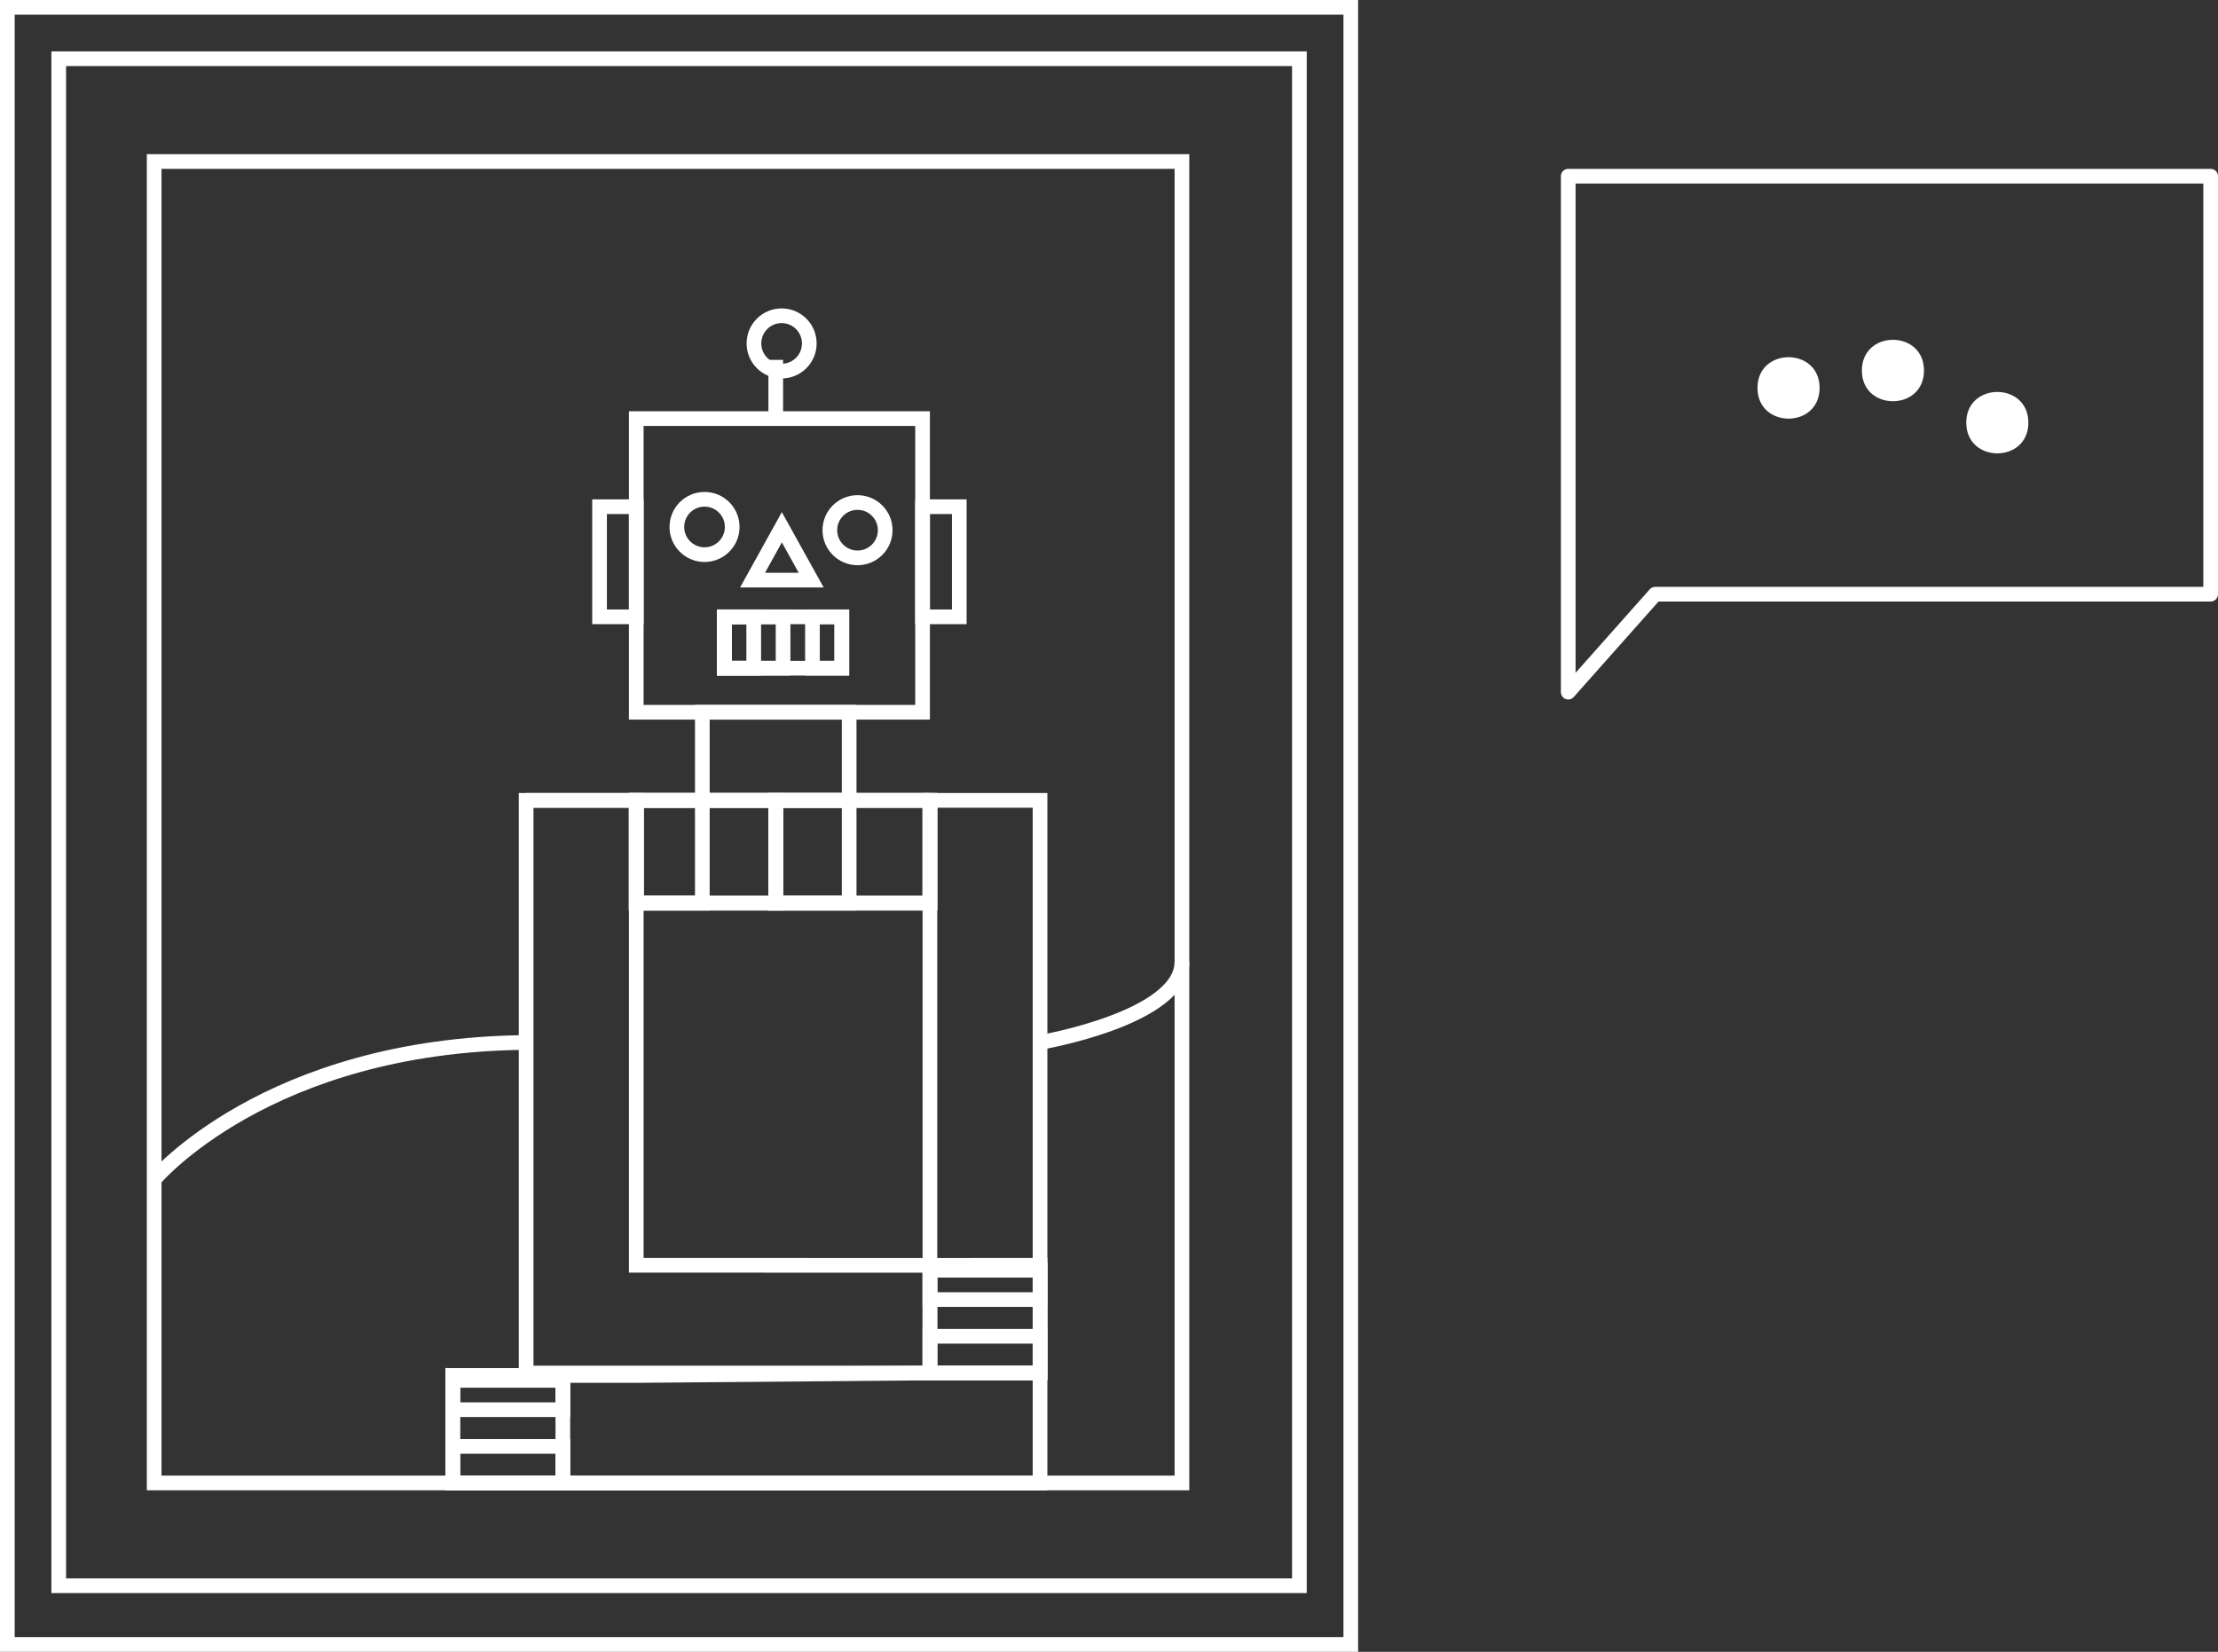 <svg xmlns="http://www.w3.org/2000/svg" viewBox="0 0 302.13 225"><rect x="0" y="0" width="302.13" height="225" fill="#333333" stroke="none"/><defs><style>.cls-1,.cls-2{fill:none;stroke:#fff;stroke-width:2px;}.cls-1{stroke-miterlimit:10;}.cls-2{stroke-linecap:square;stroke-linejoin:round;}.cls-3{fill:#fff;}</style></defs><title>Fichier 19</title><g id="Calque_2" data-name="Calque 2"><g id="Calque_2-2" data-name="Calque 2"><rect class="cls-1" x="21" y="22" width="140" height="180"/><rect class="cls-1" x="8" y="8" width="169" height="208"/><rect class="cls-1" x="1" y="1" width="183" height="223"/><circle class="cls-1" cx="95.97" cy="71.78" r="3.77"/><circle class="cls-1" cx="116.81" cy="72.22" r="3.77"/><polygon class="cls-1" points="110.5 79.02 102.51 79.02 106.5 71.82 106.5 71.82 110.5 79.02"/><rect class="cls-1" x="98.67" y="84.02" width="16" height="7"/><rect class="cls-1" x="125.67" y="69.02" width="5" height="15"/><rect class="cls-1" x="81.67" y="69.02" width="5" height="15"/><rect class="cls-1" x="98.67" y="84.02" width="8" height="7"/><rect class="cls-1" x="98.67" y="84.02" width="4" height="7"/><rect class="cls-1" x="110.67" y="84.02" width="4" height="7"/><rect class="cls-1" x="95.67" y="97.02" width="20" height="12"/><line class="cls-1" x1="71.67" y1="109.02" x2="126.67" y2="109.02"/><polygon class="cls-1" points="126.12 172.36 86.67 172.35 86.67 109.02 71.67 109.02 71.67 172.35 71.67 187.02 141.67 187.02 141.67 172.35 126.12 172.36"/><rect class="cls-1" x="86.67" y="109.02" width="40" height="14"/><rect class="cls-1" x="105.67" y="109.02" width="21" height="14"/><rect class="cls-1" x="105.67" y="109.02" width="10" height="14"/><rect class="cls-1" x="86.67" y="109.02" width="19" height="14"/><rect class="cls-1" x="86.67" y="109.02" width="9" height="14"/><rect class="cls-1" x="126.67" y="173.02" width="15" height="14"/><rect class="cls-1" x="126.67" y="182.02" width="15" height="5"/><rect class="cls-1" x="126.67" y="173.02" width="15" height="4"/><rect class="cls-1" x="86.67" y="57.02" width="39" height="40"/><path class="cls-1" d="M125.16,65.89"/><circle class="cls-1" cx="106.47" cy="46.78" r="3.77"/><line class="cls-1" x1="105.67" y1="49.02" x2="105.67" y2="57.02"/><polygon class="cls-1" points="87.22 187.36 126.67 187.02 126.67 109.02 141.67 109.02 141.67 187.35 141.67 202.02 61.67 202.02 61.67 187.35 87.22 187.36"/><rect class="cls-1" x="61.67" y="188.02" width="15" height="14"/><rect class="cls-1" x="61.67" y="197.02" width="15" height="5"/><rect class="cls-1" x="61.67" y="188.02" width="15" height="4"/><path class="cls-1" d="M21,160.67S36.33,142.33,71.67,142"/><path class="cls-1" d="M141.67,142S161,138.71,161,131"/><polygon class="cls-2" points="301.13 24 301.13 80.94 225.47 80.94 213.62 94.28 213.62 82.01 213.62 24 301.13 24"/><path class="cls-3" d="M276.3,57.57c0,5.58-8.46,5.58-8.46,0S276.3,52,276.3,57.57Z"/><path class="cls-3" d="M262.08,50.47c0,5.58-8.46,5.58-8.46,0S262.08,44.89,262.08,50.47Z"/><path class="cls-3" d="M247.86,52.84c0,5.58-8.46,5.58-8.46,0S247.86,47.26,247.86,52.84Z"/></g></g></svg>